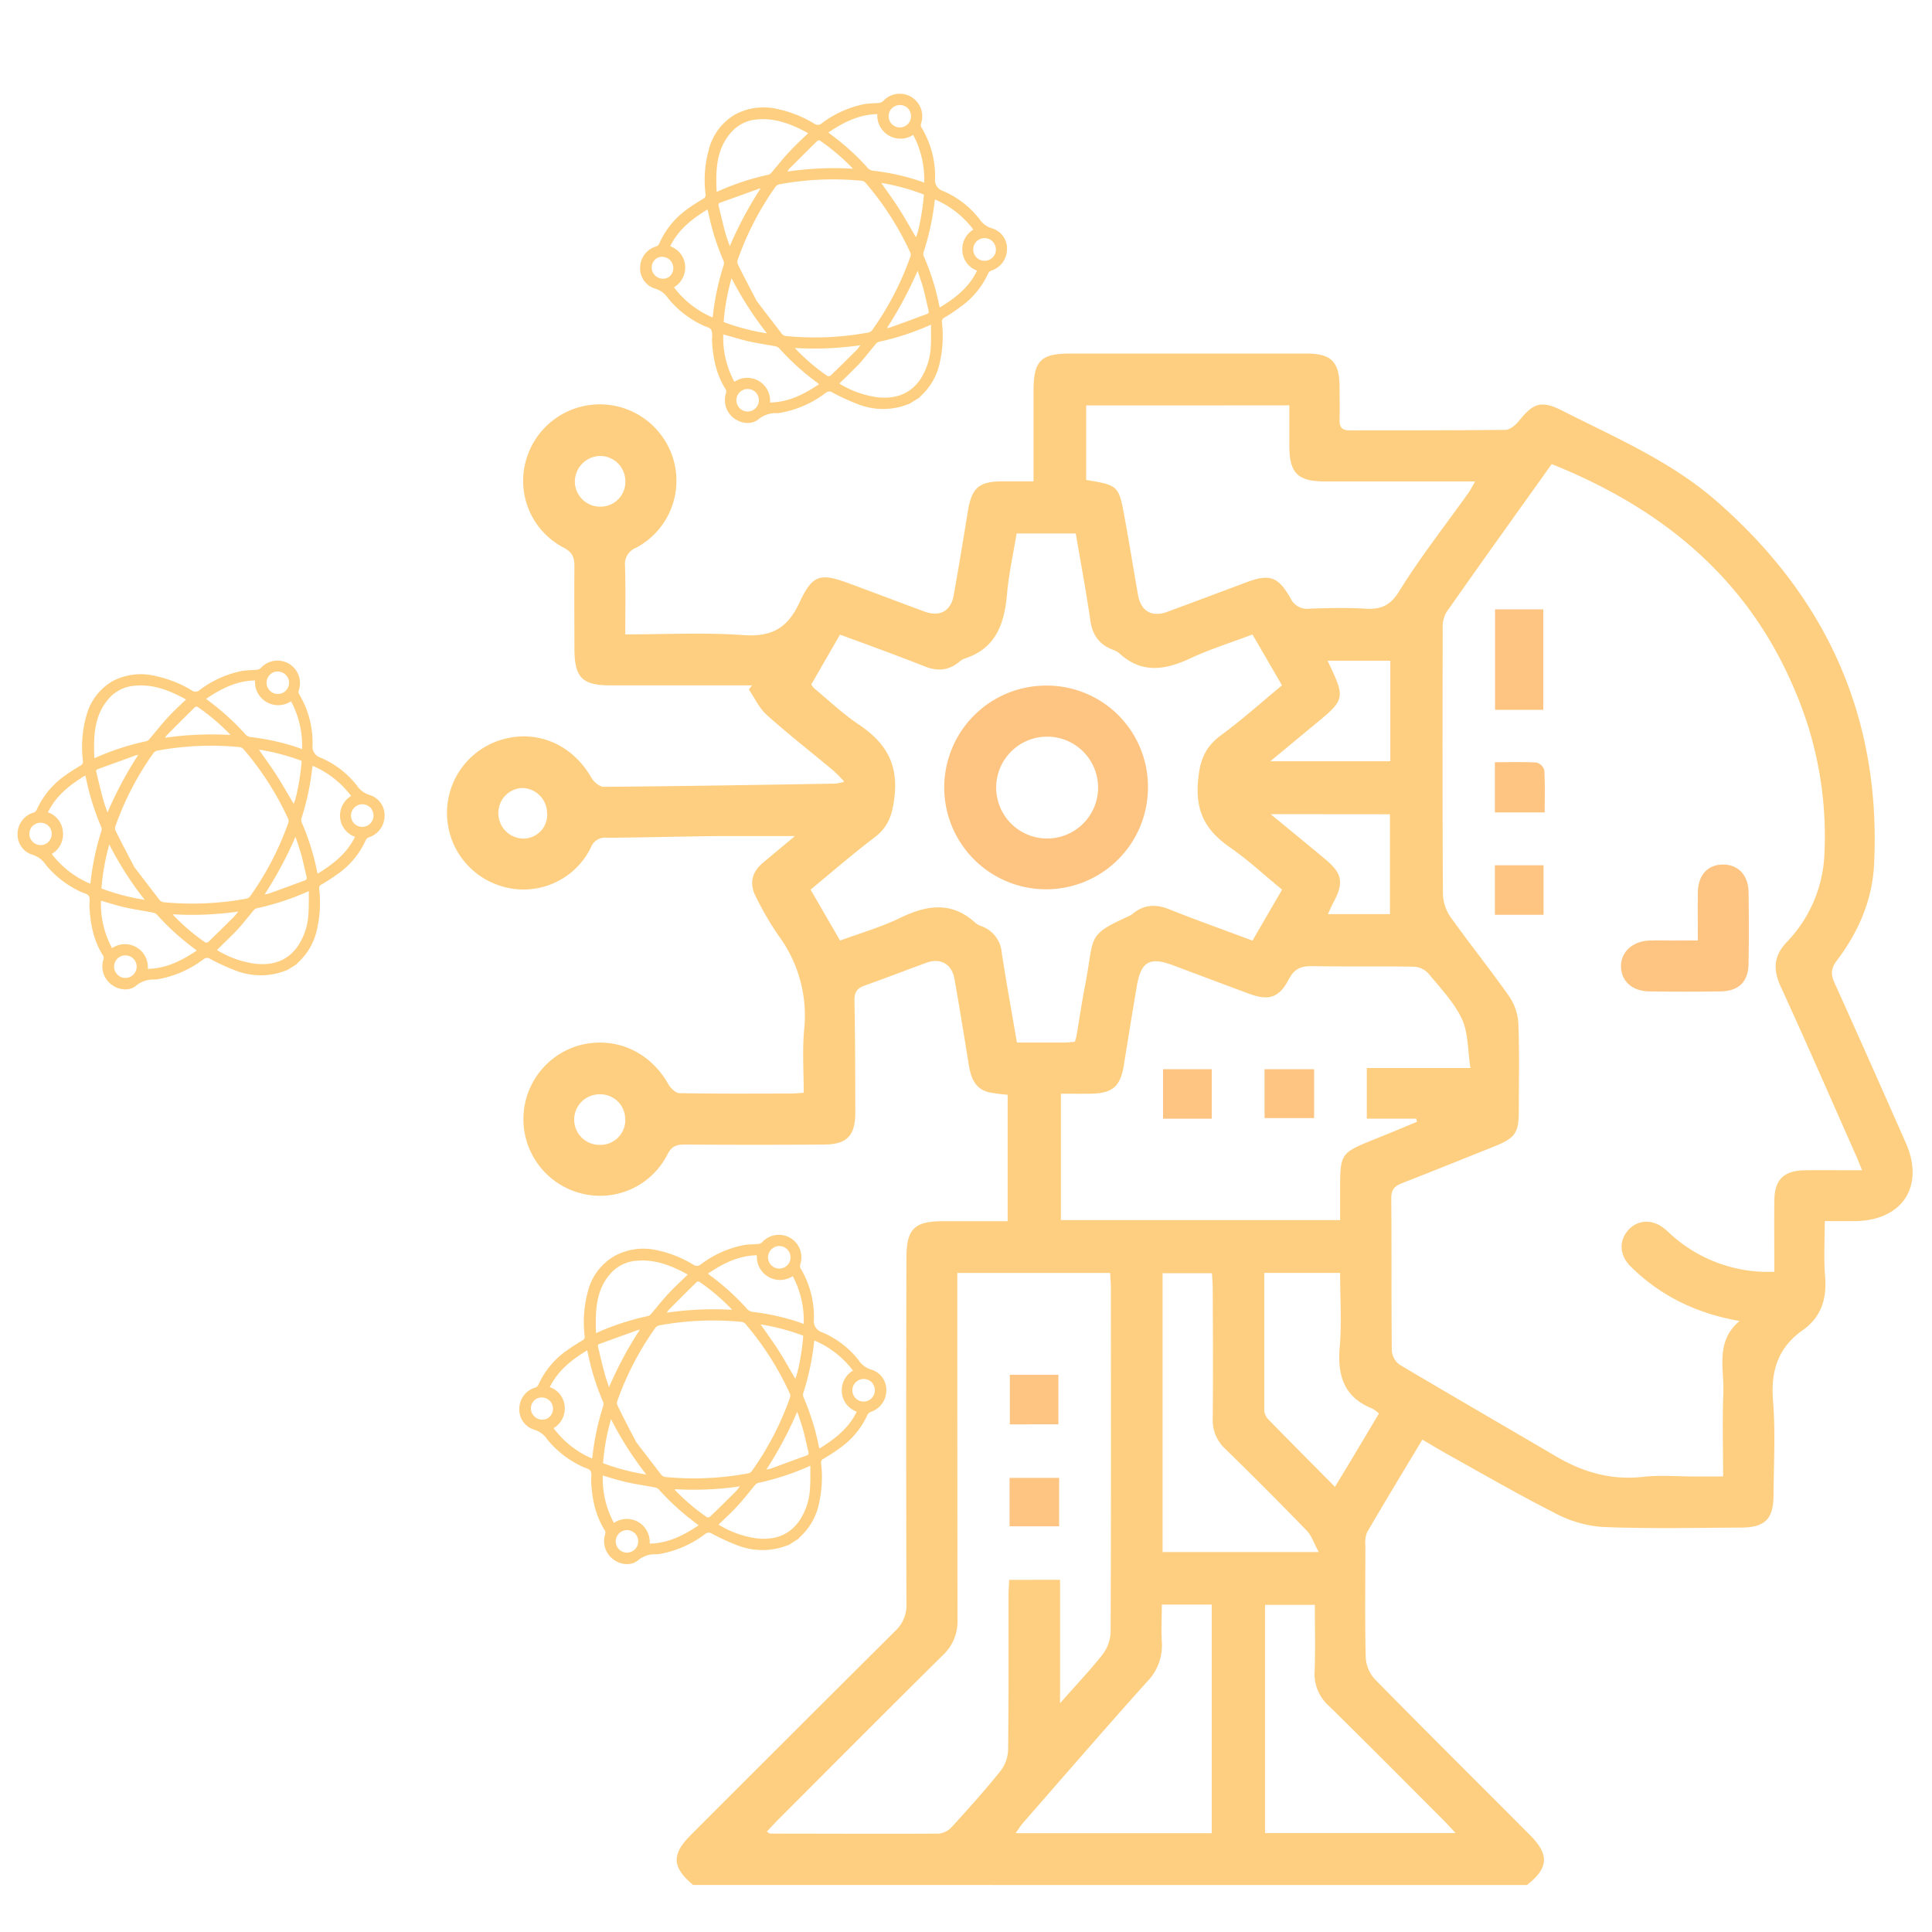 <svg id="Layer_1" data-name="Layer 1" xmlns="http://www.w3.org/2000/svg" viewBox="0 0 500 500"><defs><style>.cls-1{fill:#fecf81;}.cls-2{fill:#fec481;}</style></defs><path class="cls-1" d="M179.38,487.83c-5.5-4.6-5.65-7.9-.53-13q26.4-26.42,52.86-52.76a9.08,9.08,0,0,0,2.88-7.11q-.15-44.7,0-89.41c0-7.45,2-9.49,9.35-9.5h16.84V283.32a44.18,44.18,0,0,1-4.74-.61c-3.79-.88-4.79-3.88-5.34-7.23-1.18-7.38-2.38-14.75-3.68-22.11-.69-3.89-3.6-5.54-7.24-4.22-5.33,1.94-10.6,4-15.95,5.89-2,.69-2.73,1.72-2.7,3.9.19,9.68.2,19.35.22,29,0,6-2.18,8.24-8.11,8.27q-18,.11-36,0c-2.12,0-3.36.36-4.47,2.49a19.54,19.54,0,0,1-22.51,10.11,19.83,19.83,0,0,1,.14-38.4c9.07-2.18,17.84,1.8,22.57,10.19.58,1,1.88,2.3,2.86,2.31,9.67.17,19.34.1,29,.09.89,0,1.78-.1,3.17-.19,0-5.45-.37-10.8.09-16.14a34.74,34.74,0,0,0-6.68-24.63,81.91,81.91,0,0,1-5.65-9.67c-1.84-3.37-1.4-6.47,1.59-9,2.59-2.18,5.23-4.36,8.38-7-7.2,0-13.6,0-20,0-9.54.11-19.08.38-28.63.44a3.92,3.92,0,0,0-4.19,2.54,19.38,19.38,0,0,1-22,10.3,19.79,19.79,0,0,1-.5-38.39c9-2.38,17.83,1.59,22.63,10,.62,1.09,2.13,2.38,3.22,2.37,20-.16,40-.5,60-.83a14.22,14.22,0,0,0,2.24-.5,39.28,39.28,0,0,0-2.84-2.88C209.9,194.62,204,190,198.41,185c-1.94-1.73-3.1-4.36-4.6-6.54l.8-1.09H158c-7.33,0-9.32-2-9.34-9.5,0-7.09-.08-14.17,0-21.28,0-2.28-.47-3.63-2.72-4.82a19.49,19.49,0,0,1-9.81-22.64,19.84,19.84,0,0,1,38.29.3,19.62,19.62,0,0,1-9.81,22.33,4.52,4.52,0,0,0-2.85,4.75c.17,5.77.06,11.55.06,17.67,10.51,0,20.58-.54,30.53.18,7.28.53,11.45-1.74,14.53-8.38,3.48-7.46,5.46-7.75,13.2-4.87,6.4,2.38,12.78,4.79,19.18,7.16,3.92,1.45,6.83-.11,7.55-4.17,1.29-7.23,2.49-14.48,3.66-21.73,1-6.08,2.81-7.75,8.87-7.8h8.14V101.16c0-7.77,1.85-9.66,9.48-9.66h61.15c6.42,0,8.52,2.12,8.57,8.59,0,2.84.08,5.68,0,8.52-.05,1.93.59,2.78,2.65,2.77,13.41,0,26.84,0,40.25-.13,1.21,0,2.69-1.27,3.55-2.35,3.73-4.7,5.87-5.32,11.25-2.59,13.79,7,28.08,13.08,39.89,23.41,28.47,24.87,42.6,56,40.74,94-.45,9.22-4.06,17.54-9.64,24.87-1.58,2.08-1.57,3.62-.56,5.86,6.21,13.72,12.3,27.51,18.4,41.29,5,11.28-.92,20.25-13.33,20.28h-7.63c0,4.95-.3,9.68.09,14.35.47,5.75-1,10.48-5.76,13.85-6.42,4.52-8.35,10.56-7.72,18.31.65,8.08.19,16.24.13,24.37,0,6.2-2.18,8.4-8.41,8.44-12,.05-24,.33-36-.17a31.14,31.14,0,0,1-12.41-3.71c-9.53-4.83-18.77-10.21-28.12-15.4-1.9-1.09-3.74-2.18-5.94-3.49-4.85,8.07-9.65,16-14.32,24a7.15,7.15,0,0,0-.43,3.37c0,9.68-.15,19.35.09,29a9,9,0,0,0,2.34,5.62c13.29,13.53,26.75,26.89,40.15,40.34,5.08,5.07,4.85,8.57-.78,12.94Zm222.2-367.72c-9.13,12.8-18.3,25.56-27.31,38.43a8,8,0,0,0-.9,4.36c-.05,22.82-.08,45.65.06,68.47a11,11,0,0,0,2,6c4.93,6.92,10.28,13.56,15.16,20.52a13.89,13.89,0,0,1,2.36,7c.3,7.64.12,15.22.11,22.83,0,5.45-1,6.82-6.17,8.91-8,3.2-16,6.43-24,9.56-1.89.73-2.84,1.63-2.83,3.88.11,13.16,0,26.31.14,39.46a5,5,0,0,0,2,3.64c13.49,8,27.11,15.88,40.66,23.83,7,4.09,14.27,6.13,22.45,5.2,4.36-.49,8.72-.09,13.15-.09h7.48c0-7.55-.22-14.51.06-21.44.27-6.42-2.18-13.42,4.19-18.79-11.29-2-20.51-6.55-28.18-14.12-2.91-2.86-3.09-6.62-.66-9.36s6.14-3,9.36-.47c.92.72,1.71,1.59,2.61,2.32a37.44,37.44,0,0,0,25.88,8.88c0-6.47-.08-12.51,0-18.54.08-5.37,2.51-7.63,7.92-7.73,4.76-.05,9.51,0,14.78,0-.69-1.68-1.18-3-1.75-4.23-6.42-14.48-12.74-29-19.34-43.38-2-4.45-1.8-7.87,1.68-11.52a34.79,34.79,0,0,0,9.66-22.65,95.34,95.34,0,0,0-7.57-42.24C452.55,150,430.5,131.69,401.58,120.11ZM331.8,230.24c-4.64-3.8-8.8-7.7-13.43-10.9-6-4.15-8.94-8.91-8.36-16.72.4-5.45,1.64-9.16,6-12.35,5.45-4,10.52-8.57,15.77-12.9l-7.64-13.16c-5.58,2.11-11,3.79-16.1,6.18-6.54,3.06-12.66,4-18.45-1.4a5.45,5.45,0,0,0-1.71-.88c-3.45-1.36-5.16-3.8-5.7-7.54-1.09-7.51-2.48-14.95-3.78-22.5H263.1c-.87,5.27-2,10.32-2.46,15.42-.66,7.79-2.77,14.36-11.15,17a4.78,4.78,0,0,0-1.29.84c-2.78,2.27-5.68,2.44-9,1.09-7.14-2.83-14.39-5.45-21.81-8.18l-7.44,12.91a8.52,8.52,0,0,0,.77,1c3.78,3.12,7.35,6.54,11.39,9.26,6.74,4.5,10.35,9.81,9.41,18.54-.51,4.66-1.5,8-5.21,10.79-5.62,4.27-11,8.92-16.53,13.5l7.63,13.17c5.53-2,10.79-3.54,15.62-5.89,6.93-3.36,13.34-4.29,19.49,1.39a6.08,6.08,0,0,0,1.72.88,7.9,7.9,0,0,1,5,6.71c1.18,7.72,2.59,15.4,3.94,23.31h12.31c.87,0,1.76-.12,2.69-.2.18-.64.34-1.09.43-1.6.75-4.44,1.41-8.9,2.27-13.32,2.43-12.55.19-12.57,11.34-17.63a4.34,4.34,0,0,0,1-.64c2.9-2.36,5.94-2.47,9.39-1.09,7,2.8,14.17,5.34,21.53,8.1ZM274.34,408.85v31.94c4.2-4.76,7.73-8.47,10.91-12.49a10.27,10.27,0,0,0,2.18-5.79c.13-29.65.09-59.3.07-88.94,0-1.38-.12-2.74-.19-4.13H247.75v4.69q0,42.53.05,85.05a11.89,11.89,0,0,1-3.82,9.21c-14.32,14.17-28.48,28.4-42.69,42.63-1,1-1.87,2-2.84,3,.48.29.68.52.88.52,14.56,0,29.13.09,43.69,0a5.43,5.43,0,0,0,3.45-1.88c4.26-4.67,8.48-9.38,12.43-14.29a9.56,9.56,0,0,0,2-5.45c.16-13.28.08-26.55.1-39.83,0-1.38.11-2.74.17-4.22Zm.22-125.8v32.71h72.26v-7.63c0-9.66.07-9.73,8.91-13.29,3.7-1.49,7.37-3,11-4.54l-.23-.79H353.73V276.4h26.82c-.73-4.6-.55-9.06-2.18-12.64-2.05-4.36-5.56-8-8.67-11.8a5.55,5.55,0,0,0-3.77-1.78c-8.73-.15-17.54,0-26.29-.14-2.93-.06-4.67.68-6.09,3.39-2.5,4.79-5.17,5.62-10.2,3.78-6.64-2.45-13.26-4.95-19.89-7.44-5.88-2.18-8.16-.93-9.24,5.36-1.17,6.85-2.27,13.72-3.38,20.59-.88,5.45-2.91,7.24-8.53,7.33C279.73,283.08,277.2,283.05,274.56,283.05Zm6.54-178.13v19.29c8.4,1.4,8.43,1.39,10,10,1.2,6.55,2.26,13.21,3.43,19.8.74,4.15,3.53,5.77,7.45,4.37q10.14-3.75,20.26-7.56c6.29-2.4,8.48-1.71,11.75,4a4.68,4.68,0,0,0,4.9,2.7c4.77-.16,9.56-.28,14.31,0,4.11.25,6.61-.68,9-4.66C367.59,144.19,374,136,380,127.6c.55-.78,1-1.65,1.76-3H343c-7.15,0-9.29-2.11-9.32-9.16V104.91Zm19.58,310.34c0,3.44-.18,6.54,0,9.58a13.44,13.44,0,0,1-3.89,10.46c-10.76,12-21.29,24.18-31.9,36.32-.7.8-1.26,1.7-2.06,2.8h50.76V415.26Zm26.71.08v59.05H376.7c-1.23-1.32-2.06-2.26-2.93-3.14-9.94-9.95-19.83-19.93-29.86-29.77a11,11,0,0,1-3.69-8.87c.22-5.74.06-11.5.06-17.27Zm-26.51-13.67H341.3c-1.29-2.35-1.9-4.36-3.18-5.61q-10.35-10.68-21-21.07a10.07,10.07,0,0,1-3.27-7.87c.12-11.21.05-22.41,0-33.62,0-1.35-.13-2.71-.19-4H300.88Zm44.59-16.85c4-6.54,7.63-12.69,11.4-19a8.93,8.93,0,0,0-1.67-1.26c-7.29-2.9-9.11-8.43-8.49-15.8.55-6.36.11-12.78.11-19.33H327.19v35.64a3.82,3.82,0,0,0,1.09,2.31c5.59,5.72,11.21,11.36,17.19,17.4ZM343.58,171c4.69,9.89,4.68,9.91-3.6,16.72-3.52,2.9-7,5.82-11.22,9.29h31.05V171ZM328.84,210.7c5.17,4.26,9.6,7.88,14,11.55,4.6,3.81,5,6.16,2.24,11.33-.53.95-.93,2-1.42,3h16.06V210.73ZM155.25,118a6.68,6.68,0,0,0-6.48,6.77,6.54,6.54,0,0,0,6.73,6.35h.1a6.4,6.4,0,0,0,6.24-6.54,6.54,6.54,0,0,0-6.51-6.58Zm6.54,171.84a6.41,6.41,0,0,0-6.21-6.63c-.11,0-.22,0-.33,0a6.54,6.54,0,0,0-.22,13.08,6.45,6.45,0,0,0,6.79-6.08c0-.12,0-.24,0-.36Zm-20.21-79.14a6.55,6.55,0,0,0-6.32-6.76h-.08a6.42,6.42,0,0,0-6.2,6.54,6.55,6.55,0,0,0,6.25,6.54,6.17,6.17,0,0,0,6.38-5.94v-.38Z"/><path class="cls-2" d="M439.4,243.38c0-4.47-.06-8.43,0-12.4.07-4.6,2.62-7.3,6.68-7.24,3.83.08,6.39,2.79,6.45,7.14q.15,9.27,0,18.54c-.07,4.65-2.54,7.08-7.22,7.15q-9.27.14-18.54,0c-4.36-.06-7.17-2.64-7.26-6.36s2.85-6.6,7.32-6.8c2.06-.08,4.13,0,6.19,0Z"/><path class="cls-2" d="M386.92,157.7H399.4v26H386.92Z"/><path class="cls-2" d="M386.87,197.26c3.69,0,7.25-.11,10.8.09a2.91,2.91,0,0,1,2,2c.21,3.54.1,7.11.1,10.9h-12.9Z"/><path class="cls-2" d="M399.47,236.75H386.88V223.94h12.59Z"/><path class="cls-2" d="M297.09,203.9a26.36,26.36,0,1,1-26.25-26.47h.08a26.17,26.17,0,0,1,26.17,26.17ZM270.63,217a13.18,13.18,0,1,0,.75-26.35h-.75a13.18,13.18,0,0,0,0,26.35Z"/><path class="cls-2" d="M274.1,382.48V395H261.28V382.48Z"/><path class="cls-2" d="M261.35,355.79h12.56v12.83H261.35Z"/><path class="cls-2" d="M313.6,289.51H301v-12.8H313.6Z"/><path class="cls-2" d="M327.27,289.36V276.71h12.82v12.65Z"/><path class="cls-1" d="M235.36,104.5c-.79.27-1.59.58-2.4.79a17.84,17.84,0,0,1-11-.71,59,59,0,0,1-6.54-3,1.38,1.38,0,0,0-1.72.09,26.93,26.93,0,0,1-12,5.2,4,4,0,0,1-.5.06,7,7,0,0,0-4.84,1.52c-1.82,1.58-4.66,1.19-6.54-.31a5.85,5.85,0,0,1-1.95-6.35,1.38,1.38,0,0,0,0-.94c-2.59-4-3.42-8.48-3.62-13.09a5.14,5.14,0,0,0-.17-2.41c-.37-.61-1.35-.74-2.05-1.09a25.79,25.79,0,0,1-9.08-7,6.32,6.32,0,0,0-3.62-2.64,5.44,5.44,0,0,1-3.66-5.45,5.73,5.73,0,0,1,4-5.35,1.4,1.4,0,0,0,1-.91,21.82,21.82,0,0,1,7.49-9c1.21-.89,2.51-1.67,3.8-2.45a1.08,1.08,0,0,0,.63-1.21,29.49,29.49,0,0,1,.86-11.56,14.67,14.67,0,0,1,6.92-9.13,15.61,15.61,0,0,1,11.08-1.28A29.52,29.52,0,0,1,210.71,32a1.57,1.57,0,0,0,2-.11,27,27,0,0,1,11-4.95c1.25-.21,2.54-.18,3.8-.31a1.76,1.76,0,0,0,1-.42,5.82,5.82,0,0,1,9.89,5.64,1.36,1.36,0,0,0,0,1A24.48,24.48,0,0,1,242,46.17a3,3,0,0,0,2.08,3.27,23.66,23.66,0,0,1,9.36,7.2,5.89,5.89,0,0,0,3.43,2.49,5.44,5.44,0,0,1,3.73,5.52,5.82,5.82,0,0,1-4,5.37,1.49,1.49,0,0,0-.84.7,21.48,21.48,0,0,1-7.22,8.72,50.51,50.51,0,0,1-4.24,2.84,1,1,0,0,0-.53,1.09,31,31,0,0,1-.49,10.16,16.15,16.15,0,0,1-5.15,9.1.65.65,0,0,0-.11.22ZM195.84,77.91c2.18,2.84,4.36,5.7,6.54,8.52a1.63,1.63,0,0,0,1.09.54,76.29,76.29,0,0,0,21.28-.92,1.63,1.63,0,0,0,.95-.58,76.64,76.64,0,0,0,9.91-19.06,1.41,1.41,0,0,0,0-1A77.06,77.06,0,0,0,224,47.3a1.58,1.58,0,0,0-1-.52,76.76,76.76,0,0,0-21.29.92,1.77,1.77,0,0,0-1,.62,76.15,76.15,0,0,0-9.81,19,1.57,1.57,0,0,0,.06,1.09C192.51,71.56,194.17,74.7,195.84,77.91ZM185.47,49.67a67,67,0,0,1,13.45-4.47,1.7,1.7,0,0,0,.83-.64c1.57-1.83,3.05-3.74,4.69-5.45,1.47-1.6,3.08-3.06,4.71-4.64-4.14-2.28-8.39-4-13.22-3.56A9.88,9.88,0,0,0,189.46,34C185.35,38.41,185.2,43.9,185.47,49.67Zm31.78,49.54a.57.57,0,0,0,.14.16,25.46,25.46,0,0,0,9.65,3.44c4.67.51,8.61-.79,11.3-4.88a17.13,17.13,0,0,0,2.55-8.38c.12-1.79,0-3.6.08-5.54a67.31,67.31,0,0,1-13.56,4.46,1.78,1.78,0,0,0-.83.63c-1.39,1.65-2.7,3.37-4.16,5C220.73,95.83,219,97.54,217.25,99.21ZM187.18,86.54a24,24,0,0,0,2.88,12.27,5.92,5.92,0,0,1,9.23,5.36c4.77-.09,8.73-2.09,12.67-4.73l-.41-.36a64,64,0,0,1-9.94-9,2,2,0,0,0-1-.47c-2.43-.46-4.89-.82-7.3-1.36C191.29,87.73,189.24,87.12,187.18,86.54Zm-2.82-4.36a1.45,1.45,0,0,0,.11-.26,66.72,66.72,0,0,1,2.85-13.41,1.64,1.64,0,0,0-.11-1.09,62.26,62.26,0,0,1-3.55-10.82l-.55-2.4c-4,2.44-7.56,5.22-9.67,9.54a5.72,5.72,0,0,1,3.86,4.94,5.92,5.92,0,0,1-2.88,5.67,24.53,24.53,0,0,0,9.94,7.78ZM242,51.65c0,.12-.08.24-.11.37A65.88,65.88,0,0,1,239,65.33a1.54,1.54,0,0,0,.08,1A62.06,62.06,0,0,1,243,78.71a4.73,4.73,0,0,0,.22.86c4.05-2.45,7.57-5.22,9.65-9.53a5.74,5.74,0,0,1-3.8-5,5.89,5.89,0,0,1,2.83-5.62,24.33,24.33,0,0,0-9.93-7.8ZM227.05,29.53c-4.76.1-8.72,2.11-12.66,4.75l.57.48a62.7,62.7,0,0,1,9.35,8.41,2.4,2.4,0,0,0,1.58,1A59.37,59.37,0,0,1,238.5,47c.21.07.42.17.68.28a24.58,24.58,0,0,0-2.85-12.38,6,6,0,0,1-9.28-5.41ZM237.52,70a101.36,101.36,0,0,1-8,14.93,7.43,7.43,0,0,0,1-.23c3.09-1.1,6.17-2.27,9.26-3.39.57-.19.65-.5.52-1-.46-1.87-.84-3.77-1.34-5.63-.44-1.58-1-3.11-1.5-4.67ZM196.83,48.78c-.22,0-.43.09-.65.15-3.27,1.18-6.54,2.37-9.81,3.53-.49.18-.47.49-.37.88.57,2.31,1.09,4.63,1.72,6.92.31,1.17.76,2.29,1.15,3.44A99.29,99.29,0,0,1,196.83,48.78Zm9,41.28a2.34,2.34,0,0,0,.09.25,53.09,53.09,0,0,0,8.22,7,.88.88,0,0,0,.83-.12q3.39-3.27,6.73-6.62c.33-.33.58-.72,1-1.23A83.42,83.42,0,0,1,205.81,90.06Zm14.92-46.4a55.25,55.25,0,0,0-8.57-7.29.74.74,0,0,0-.7.12c-2.43,2.39-4.83,4.8-7.23,7.2a5.89,5.89,0,0,0-.48.71A83.87,83.87,0,0,1,220.73,43.66Zm18.32,6.68a55.87,55.87,0,0,0-11-3c1.64,2.37,3.28,4.58,4.75,6.91s2.82,4.76,4.22,7.14c.67-1.18,1.85-7.45,2.06-11.09Zm-51.77,33a55.27,55.27,0,0,0,11.18,2.93A87.5,87.5,0,0,1,189.33,72,56.49,56.49,0,0,0,187.28,83.37Zm3.74,21.8a2.88,2.88,0,0,0,4,.9l0,0a2.91,2.91,0,1,0-4-.9Zm-21.9-34.34a2.89,2.89,0,0,0,4,.87l0,0A2.91,2.91,0,0,0,170,66.8a2.88,2.88,0,0,0-.87,4l0,0Zm66.21-42.28a2.88,2.88,0,0,0-4-.88l-.05,0a2.9,2.9,0,1,0,4,.85ZM257.27,63a2.9,2.9,0,0,0-4-.94l0,0a2.93,2.93,0,1,0,3.07,5,2.88,2.88,0,0,0,1-3.94l-.08-.13Z"/><path class="cls-1" d="M74.32,251.07c-.8.26-1.6.57-2.4.78a18,18,0,0,1-11-.69,57.52,57.52,0,0,1-6.54-3,1.4,1.4,0,0,0-1.73.1,27.28,27.28,0,0,1-12,5.2,1.46,1.46,0,0,0-.51.06,6.88,6.88,0,0,0-4.85,1.52c-1.82,1.58-4.66,1.19-6.54-.31a5.86,5.86,0,0,1-2-6.36,1.35,1.35,0,0,0,0-.93c-2.58-4-3.41-8.48-3.62-13.14,0-.82.22-1.81-.15-2.41s-1.35-.74-2.06-1.09a25.7,25.7,0,0,1-9.08-7,6.39,6.39,0,0,0-3.63-2.65,5.46,5.46,0,0,1-3.66-5.45,5.76,5.76,0,0,1,4-5.36,1.4,1.4,0,0,0,1-.9,21.78,21.78,0,0,1,7.49-8.87c1.22-.88,2.5-1.67,3.79-2.44a1.09,1.09,0,0,0,.63-1.21,29.71,29.71,0,0,1,.86-11.57,14.7,14.7,0,0,1,6.92-9.13A15.76,15.76,0,0,1,40.44,175a30,30,0,0,1,9.21,3.68,1.55,1.55,0,0,0,2-.09,26.75,26.75,0,0,1,11-4.95c1.25-.22,2.55-.18,3.82-.31a1.73,1.73,0,0,0,1-.42,5.82,5.82,0,0,1,9.89,5.64,1.36,1.36,0,0,0,0,1,24.48,24.48,0,0,1,3.53,13.32A3,3,0,0,0,83,196.1a23.64,23.64,0,0,1,9.36,7.19,6,6,0,0,0,3.43,2.49,5.46,5.46,0,0,1,3.73,5.53,5.83,5.83,0,0,1-4,5.37,1.47,1.47,0,0,0-.83.68,21.39,21.39,0,0,1-7.23,8.78,49.54,49.54,0,0,1-4.27,2.78A1,1,0,0,0,82.6,230a30.76,30.76,0,0,1-.49,10.17,16.16,16.16,0,0,1-5.16,9.1.55.55,0,0,0-.1.22ZM34.79,224.44c2.18,2.84,4.36,5.69,6.54,8.51a1.69,1.69,0,0,0,1.09.55,77.13,77.13,0,0,0,21.29-.92,1.7,1.7,0,0,0,1-.59,76.72,76.72,0,0,0,9.9-19.05,1.41,1.41,0,0,0,0-.95A76.65,76.65,0,0,0,63,193.86a1.62,1.62,0,0,0-1-.51,76.38,76.38,0,0,0-21.29.92,1.71,1.71,0,0,0-1,.62,76.78,76.78,0,0,0-9.87,19,1.67,1.67,0,0,0,.07,1.1C31.47,218.13,33.13,221.27,34.79,224.44ZM24.42,196.23a66.75,66.75,0,0,1,13.51-4.42,1.89,1.89,0,0,0,.83-.65c1.56-1.83,3.05-3.74,4.68-5.5,1.47-1.61,3.08-3.06,4.71-4.64-4.15-2.28-8.38-4-13.21-3.56a9.89,9.89,0,0,0-6.54,3.06C24.31,185,24.17,190.48,24.42,196.23ZM56.2,245.82a.61.61,0,0,0,.15.17A25.37,25.37,0,0,0,66,249.41c4.66.52,8.6-.77,11.29-4.86a16.76,16.76,0,0,0,2.55-8.39c.12-1.8.07-3.6.08-5.54a67.77,67.77,0,0,1-13.54,4.46,1.72,1.72,0,0,0-.84.64c-1.4,1.64-2.69,3.37-4.16,4.95C59.73,242.4,57.94,244.06,56.2,245.82ZM26.13,233.11A24.2,24.2,0,0,0,29,245.38a5.93,5.93,0,0,1,9.25,5.36c4.76-.09,8.72-2.1,12.66-4.73a4.71,4.71,0,0,0-.42-.36,64.91,64.91,0,0,1-9.93-9,1.91,1.91,0,0,0-1-.47c-2.43-.47-4.87-.83-7.28-1.36C30.2,234.33,28.2,233.69,26.13,233.11Zm-2.81-4.42c.06-.15.11-.19.11-.25A66.73,66.73,0,0,1,26.26,215a1.53,1.53,0,0,0-.11-1.09,65.36,65.36,0,0,1-3.53-10.84l-.53-2.38c-4.05,2.44-7.57,5.22-9.69,9.54a5.7,5.7,0,0,1,3.87,5A5.87,5.87,0,0,1,13.4,221,24.23,24.23,0,0,0,23.32,228.69Zm57.61-30.53a1.42,1.42,0,0,1-.1.36A66.63,66.63,0,0,1,78,211.85a1.62,1.62,0,0,0,.09,1A63.38,63.38,0,0,1,82,225.23a3.71,3.71,0,0,0,.23.86c4-2.46,7.56-5.22,9.65-9.53a5.77,5.77,0,0,1-3.86-5A5.91,5.91,0,0,1,90.87,206a24.36,24.36,0,0,0-9.94-7.8ZM66,176.1c-4.77.09-8.73,2.11-12.66,4.75.27.23.41.36.57.47a63.26,63.26,0,0,1,9.34,8.43,2.43,2.43,0,0,0,1.58,1,59.16,59.16,0,0,1,12.67,2.86c.22.07.42.17.68.28a24.45,24.45,0,0,0-2.86-12.4A6,6,0,0,1,66,176.1Zm10.47,40.46a101.08,101.08,0,0,1-8,14.94c.51-.12.79-.16,1.09-.24,3.09-1.09,6.18-2.27,9.26-3.38.57-.2.64-.51.52-1-.46-1.86-.85-3.76-1.35-5.61C77.51,219.65,77,218.12,76.48,216.56ZM35.79,195.34c-.38.1-.52.11-.65.15q-4.91,1.78-9.81,3.55c-.5.17-.47.48-.38.87.57,2.31,1.09,4.62,1.73,6.92.3,1.17.75,2.29,1.14,3.44A99,99,0,0,1,35.79,195.34Zm9,41.28a1.14,1.14,0,0,0,.09.26,53.09,53.09,0,0,0,8.22,7,.88.88,0,0,0,.83-.12c2.26-2.18,4.51-4.39,6.72-6.62.33-.33.58-.72,1-1.23A84.14,84.14,0,0,1,44.8,236.62Zm14.89-46.41a55.25,55.25,0,0,0-8.57-7.29.74.74,0,0,0-.69.12q-3.63,3.57-7.22,7.2a5.41,5.41,0,0,0-.49.69A85.26,85.26,0,0,1,59.69,190.21ZM78,196.89A55.25,55.25,0,0,0,67,194c1.63,2.35,3.27,4.58,4.74,6.89S74.57,205.64,76,208c.69-1.2,1.87-7.47,2.06-11.11ZM26.26,229.94a56.12,56.12,0,0,0,11.18,2.93,87.1,87.1,0,0,1-9.15-14.31A57.19,57.19,0,0,0,26.26,229.94ZM30,251.74a2.9,2.9,0,0,0,4,.9l0,0a2.92,2.92,0,1,0-4-.88ZM8.1,217.4a2.9,2.9,0,0,0,4,.85h0a3,3,0,0,0,.86-4,2.93,2.93,0,0,0-4-.89,2.87,2.87,0,0,0-.91,4l0,0Zm66.22-42.28a2.91,2.91,0,0,0-4-.88l0,0a2.91,2.91,0,0,0,3.17,4.89h0a2.91,2.91,0,0,0,.86-4l0,0Zm21.93,34.4a2.9,2.9,0,0,0-4-.93h0a2.91,2.91,0,1,0,4,1l0,0Z"/><path class="cls-1" d="M204.16,399.82c-.8.26-1.6.56-2.4.78a17.91,17.91,0,0,1-11-.7,57.46,57.46,0,0,1-6.54-3,1.38,1.38,0,0,0-1.72.1,27.28,27.28,0,0,1-12,5.2c-.18,0-.34,0-.51.06a6.84,6.84,0,0,0-4.84,1.52c-1.83,1.58-4.67,1.19-6.55-.31a5.86,5.86,0,0,1-2-6.36,1.35,1.35,0,0,0,0-.93c-2.58-4-3.41-8.48-3.62-13.09,0-.81.22-1.81-.15-2.41s-1.35-.74-2.06-1.09a25.74,25.74,0,0,1-9.09-7,6.29,6.29,0,0,0-3.62-2.65,5.45,5.45,0,0,1-3.66-5.45,5.72,5.72,0,0,1,4-5.35,1.42,1.42,0,0,0,1-.91,21.61,21.61,0,0,1,7.49-8.86c1.21-.89,2.5-1.67,3.79-2.45a1.08,1.08,0,0,0,.63-1.21,29.74,29.74,0,0,1,.86-11.57,14.62,14.62,0,0,1,6.92-9.12,15.68,15.68,0,0,1,11.12-1.42,29.47,29.47,0,0,1,9.21,3.69,1.57,1.57,0,0,0,2-.1,26.94,26.94,0,0,1,11-4.95c1.26-.22,2.54-.18,3.82-.31a1.7,1.7,0,0,0,1-.42,5.82,5.82,0,0,1,9.89,5.63,1.49,1.49,0,0,0,0,1,24.43,24.43,0,0,1,3.51,13.37,3,3,0,0,0,2.09,3.27A23.74,23.74,0,0,1,222.2,352a5.93,5.93,0,0,0,3.44,2.5,5.46,5.46,0,0,1,3.73,5.53,5.83,5.83,0,0,1-4,5.36,1.49,1.49,0,0,0-.83.69,21.43,21.43,0,0,1-7.23,8.72,49.7,49.7,0,0,1-4.28,2.78,1,1,0,0,0-.53,1.09,30.76,30.76,0,0,1-.49,10.17,16.12,16.12,0,0,1-5.15,9.09.7.7,0,0,0-.11.23Zm-39.53-26.63c2.18,2.84,4.36,5.69,6.54,8.51a1.69,1.69,0,0,0,1.09.55,76.75,76.75,0,0,0,21.29-.93,1.67,1.67,0,0,0,1-.58,76.72,76.72,0,0,0,9.9-19.05,1.41,1.41,0,0,0,0-.95,76.92,76.92,0,0,0-11.55-18.14,1.69,1.69,0,0,0-1-.5,76.76,76.76,0,0,0-21.29.91,1.77,1.77,0,0,0-1,.63,76.78,76.78,0,0,0-9.87,19,1.57,1.57,0,0,0,.07,1.09c1.53,3.18,3.19,6.32,4.85,9.49ZM154.26,345a66.13,66.13,0,0,1,13.51-4.42,2,2,0,0,0,.83-.65c1.56-1.83,3.05-3.74,4.68-5.45s3.08-3,4.71-4.63c-4.15-2.28-8.39-4-13.21-3.57a9.86,9.86,0,0,0-6.54,3.06c-4.1,4.41-4.18,9.9-4,15.66ZM186,394.53a.57.57,0,0,0,.15.16,25.38,25.38,0,0,0,9.65,3.43c4.66.52,8.6-.78,11.29-4.87a16.72,16.72,0,0,0,2.55-8.38c.12-1.8.06-3.6.08-5.54a68,68,0,0,1-13.54,4.46,1.76,1.76,0,0,0-.84.63c-1.4,1.65-2.7,3.37-4.16,4.95C189.57,391.2,187.78,392.81,186,394.53ZM156,381.86a24.2,24.2,0,0,0,2.88,12.27,5.93,5.93,0,0,1,9.25,5.36c4.76-.09,8.72-2.1,12.66-4.73a4.71,4.71,0,0,0-.42-.36,64.91,64.91,0,0,1-9.93-9,2,2,0,0,0-1.09-.47c-2.43-.47-4.88-.83-7.29-1.36C160,383.08,158,382.48,156,381.86Zm-2.81-4.42c.06-.15.11-.19.11-.25a66.85,66.85,0,0,1,2.84-13.41,1.53,1.53,0,0,0-.11-1.09,63.55,63.55,0,0,1-3.53-10.84l-.53-2.39c-4.05,2.45-7.57,5.23-9.69,9.54a5.72,5.72,0,0,1,3.86,4.94,5.87,5.87,0,0,1-2.87,5.66A24.33,24.33,0,0,0,153.16,377.44Zm57.61-30.53a2.42,2.42,0,0,0-.1.36,66.78,66.78,0,0,1-2.84,13.33,1.62,1.62,0,0,0,.09,1A63.32,63.32,0,0,1,211.85,374a3.65,3.65,0,0,0,.23.87c4-2.46,7.56-5.23,9.64-9.53a5.79,5.79,0,0,1-3.85-5,5.91,5.91,0,0,1,2.88-5.63,24.34,24.34,0,0,0-10-7.79Zm-14.92-22.05c-4.77.09-8.73,2.11-12.66,4.75.27.23.41.36.56.47a62.83,62.83,0,0,1,9.35,8.43,2.43,2.43,0,0,0,1.58,1,59.32,59.32,0,0,1,12.62,2.86l.67.28a24.44,24.44,0,0,0-2.84-12.38,6,6,0,0,1-9.28-5.42Zm10.46,40.46a100,100,0,0,1-8,15c.5-.12.79-.15,1.09-.24,3.09-1.09,6.16-2.28,9.26-3.38.57-.21.64-.5.52-1-.46-1.86-.85-3.76-1.35-5.61-.47-1.64-1-3.17-1.54-4.73ZM165.63,344.1c-.38.1-.52.11-.65.15l-9.82,3.55c-.49.17-.46.47-.37.87.57,2.31,1.09,4.62,1.73,6.92.3,1.17.75,2.29,1.09,3.44a98.45,98.45,0,0,1,8-14.94Zm9,41.28a2,2,0,0,0,.08.26,53.57,53.57,0,0,0,8.22,7,.88.88,0,0,0,.83-.12q3.4-3.27,6.73-6.62c.33-.33.58-.72,1-1.23a83.31,83.31,0,0,1-16.85.73ZM189.53,339a54.77,54.77,0,0,0-8.57-7.3.74.74,0,0,0-.69.12q-3.65,3.58-7.22,7.2a4.88,4.88,0,0,0-.49.7,84.5,84.5,0,0,1,17-.74Zm18.32,6.67a55.25,55.25,0,0,0-11-2.91c1.63,2.35,3.27,4.58,4.74,6.89s2.83,4.77,4.22,7.15c.69-1.23,1.87-7.5,2.06-11.14Zm-51.78,33a56.21,56.21,0,0,0,11.19,2.93,87.5,87.5,0,0,1-9.13-14.32,57.11,57.11,0,0,0-2.06,11.38Zm3.74,21.8a2.89,2.89,0,0,0,4,.9l0,0a2.91,2.91,0,1,0-4-.9Zm-21.9-34.38a2.91,2.91,0,0,0,4,.86h0a2.92,2.92,0,0,0-3.18-4.89h0a2.9,2.9,0,0,0-.87,4Zm66.21-42.28a2.89,2.89,0,0,0-4-.87l0,0a2.91,2.91,0,1,0,4,.87h0ZM226,358.26a2.9,2.9,0,0,0-4-.94l0,0a2.91,2.91,0,1,0,4,1Z"/></svg>